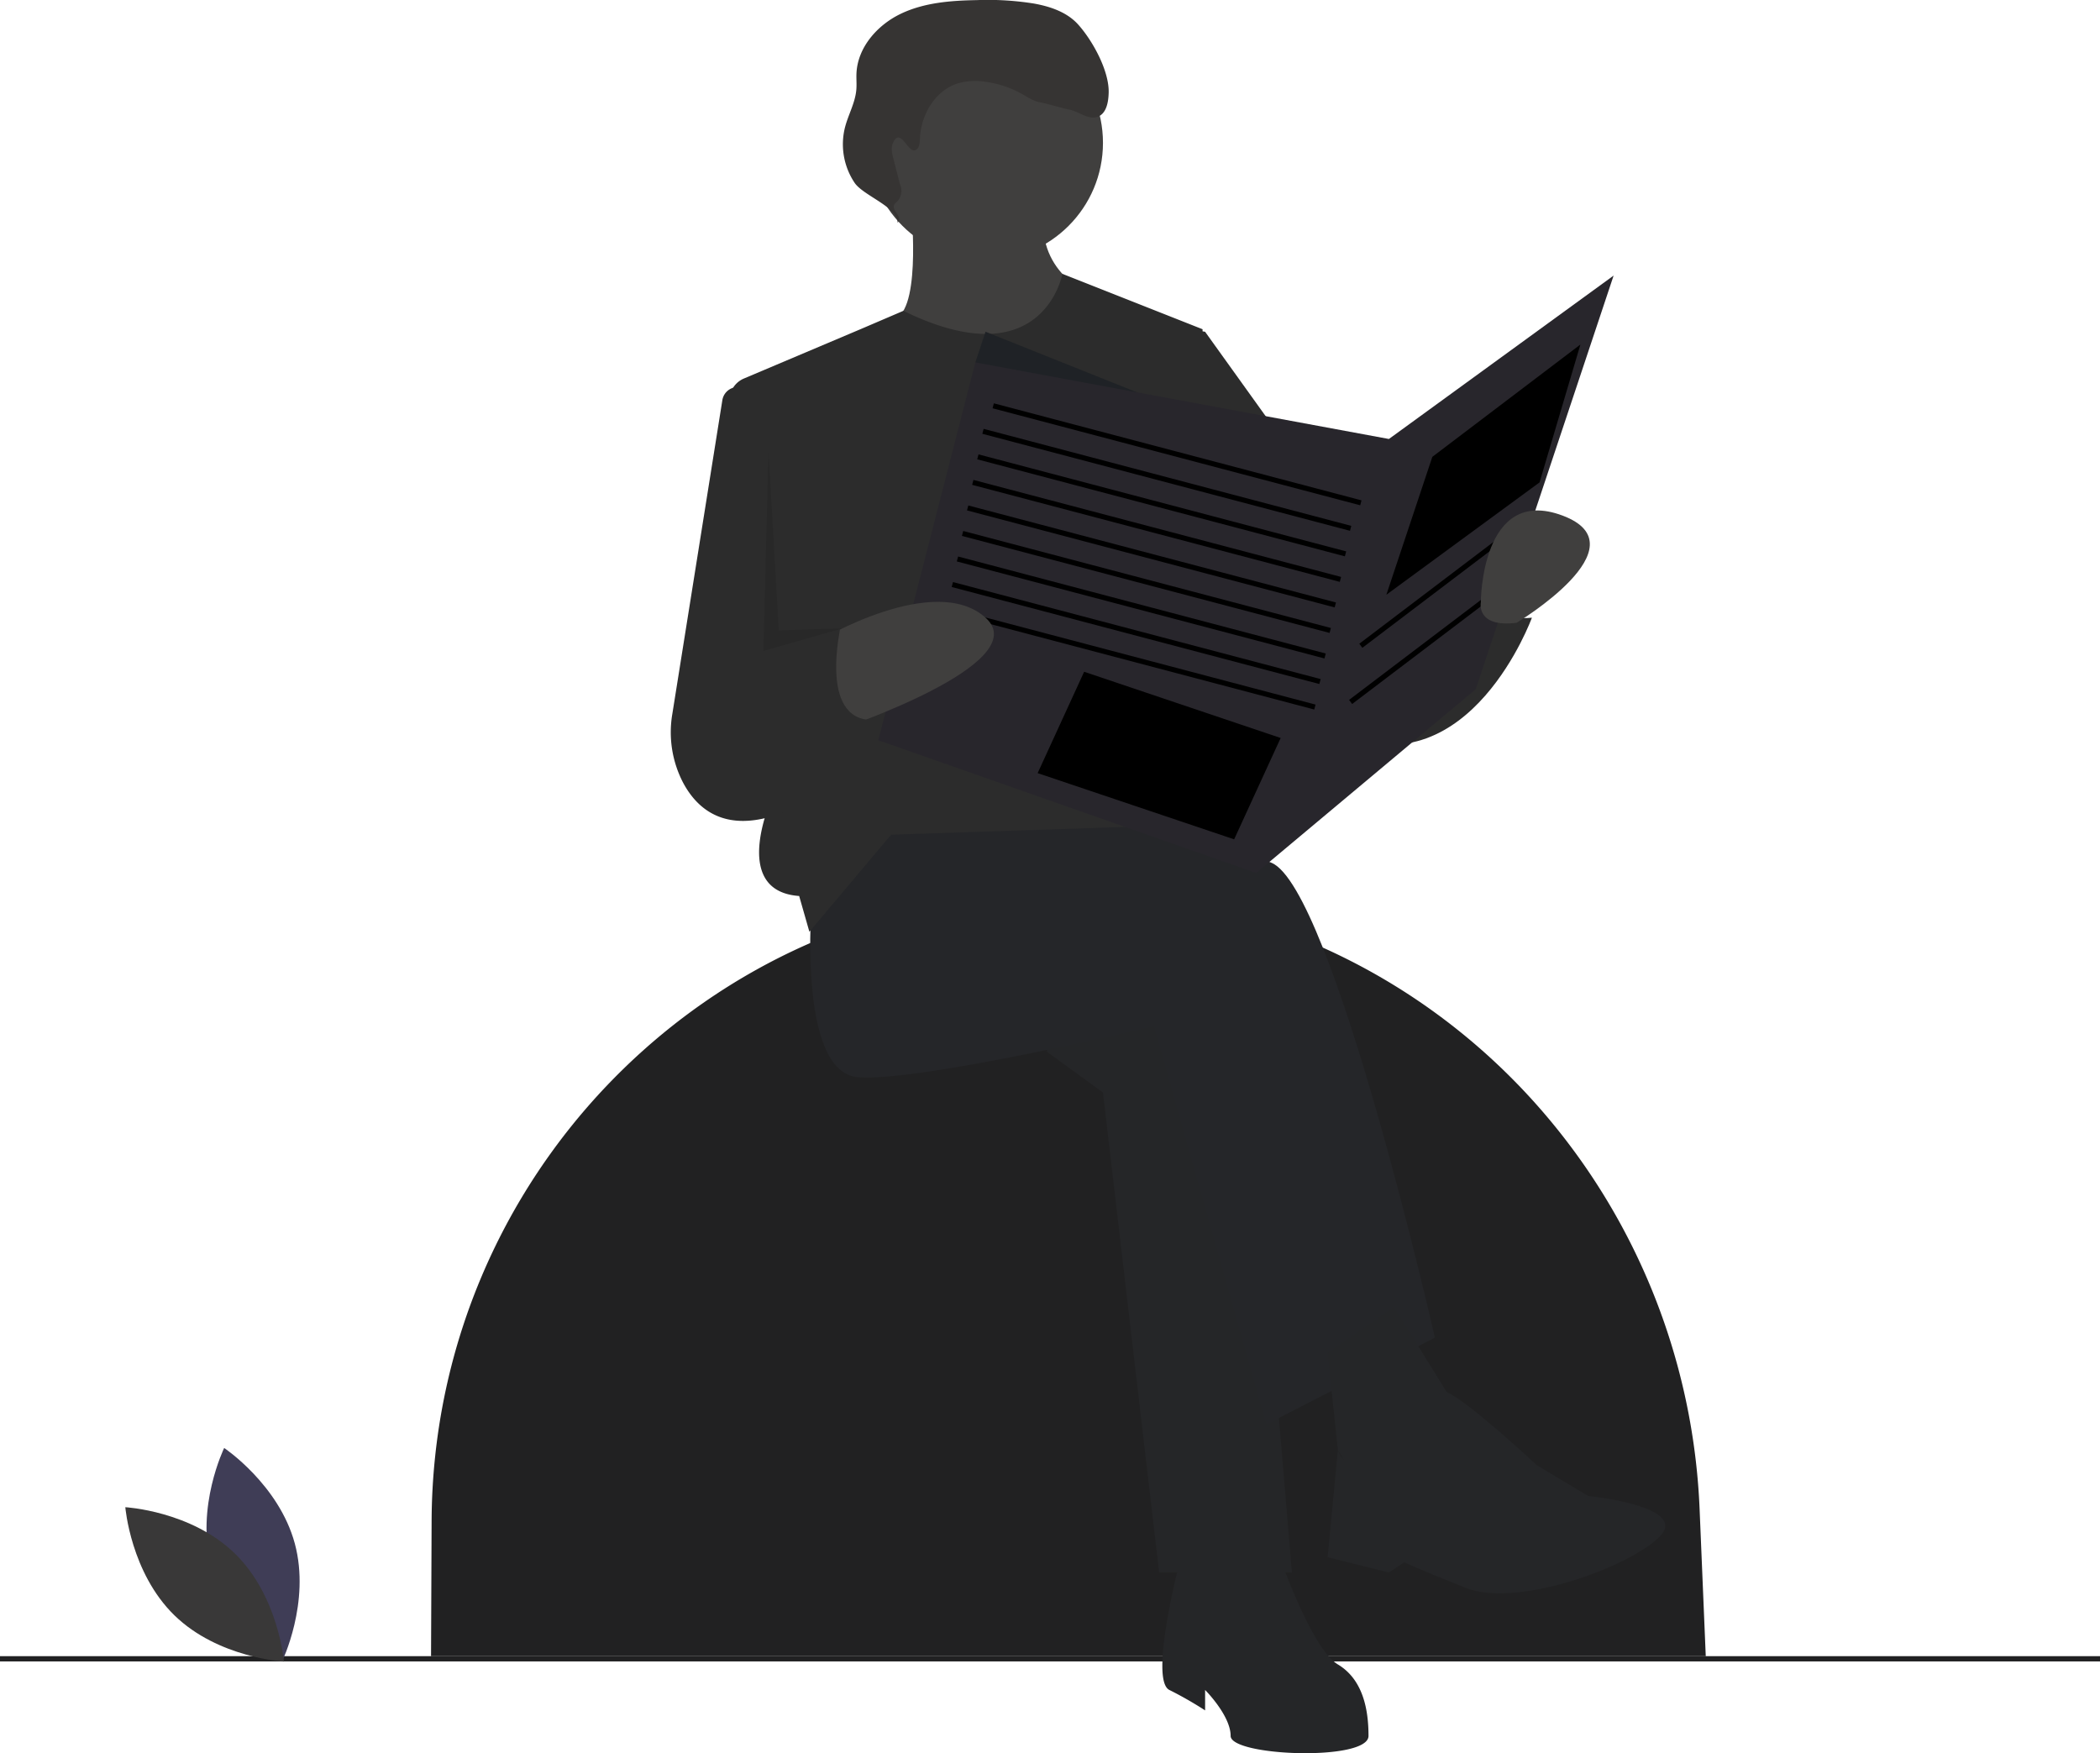 <?xml version="1.0" encoding="UTF-8"?>
<svg width="799" height="667.08" data-name="Layer 1" version="1.1" viewBox="0 0 799 667.08" xmlns="http://www.w3.org/2000/svg" xmlns:cc="http://creativecommons.org/ns#" xmlns:dc="http://purl.org/dc/elements/1.1/" xmlns:rdf="http://www.w3.org/1999/02/22-rdf-syntax-ns#">
 <title>newspaper</title>
 <g>
  <path transform="translate(-200.5 -116.46)" d="m849.5 746.62h-485l0.219-51.422c0.553-130.12 104.41-237.33 234.51-239.54q2.108-0.036 4.223-0.036h4e-4a245.34 245.34 0 0 1 85.752 15.406c92.054 34.283 153.84 121.38 157.95 219.53z" fill="#212122"/>
  <rect y="630.16" width="799" height="2" fill="#212122"/>
  <polygon points="398.29 400.16 419.66 415.71 441.03 598.33 491.54 598.33 474.06 390.45 404.12 363.25" fill="#252628"/>
  <path transform="translate(-200.5 -116.46)" d="m509.42 458.34s-5.828 66.055 17.485 67.998 112.68-19.428 112.68-19.428l42.741 151.54 64.112-33.027s-38.856-170.97-62.169-180.68-101.02-29.142-101.02-29.142l-56.341 9.714z" fill="#252629"/>
 </g>
 <g fill="#252628">
  <path transform="translate(-200.5 -116.46)" d="m649.3 710.91s-11.657 44.684-3.886 48.57a140.53 140.53 0 0 1 13.6 7.771v-7.771s9.714 9.714 9.714 17.485 52.455 9.714 52.455 0-1.943-21.371-11.657-27.199-21.371-38.856-21.371-38.856z"/>
  <polygon points="505.14 514.79 509.02 551.7 522.62 575.02 555.65 538.1 530.4 497.3"/>
  <path transform="translate(-200.5 -116.46)" d="m736.72 668.16s7.154-24.46 14.262-21.944 34.307 27.772 34.307 27.772l19.428 11.657s38.856 3.886 27.199 15.542-54.398 27.199-73.826 19.428-23.313-9.714-23.313-9.714l-5.828 3.886-23.313-5.828 3.886-40.799s5.828 17.485 27.199 0z"/>
 </g>
 <circle cx="374.97" cy="54.349" r="44.684" fill="#403f3e"/>
 <path transform="translate(-200.5 -116.46)" d="m547.3 197.04s3.886 40.799-7.771 40.799 1.943 50.512 33.027 50.512 42.741-60.226 42.741-60.226-21.371-7.771-17.485-33.027-50.512 1.943-50.512 1.943z" fill="#403f3e"/>
 <g fill="#2c2c2c">
  <path transform="translate(-200.5 -116.46)" d="m544.21 234.73-16.332 6.998-44.325 18.753a9 9 0 0 0-5.437 9.294l16.734 148.75s-17.485 36.913 9.714 38.856l3.885 13.6 31.085-36.913 116.57-3.886 1.943-188.45-53.336-21.076s-7.254 40.108-60.499 14.078z"/>
  <path transform="translate(-200.5 -116.46)" d="m489.99 266.01-7.179-2.051a5.919 5.919 0 0 0-7.471 4.759l-19.052 119.51a41.502 41.502 0 0 0 4.055 25.917c5.887 11.146 18.113 21.254 43.247 9.233l17.485-126.28z"/>
  <path transform="translate(-200.5 -116.46)" d="m635.7 238.81 23.313 3.886 64.112 89.368 5.828 15.542 36.913-11.657s-1.943 17.485 17.485 15.542c0 0-23.313 64.112-71.883 44.684s-64.112-77.711-64.112-77.711z"/>
 </g>
 <g>
  <polygon points="462.4 161.2 374.97 126.23 371.09 137.89 411.89 172.86" fill="#1f2226"/>
  <path transform="translate(-200.5 -116.46)" d="m548.57 173.66c1.65-0.441 1.893-2.632 1.948-4.339 0.296-9.143 5.801-18.524 14.553-21.185a24.467 24.467 0 0 1 10.313-0.568 39.063 39.063 0 0 1 13.967 4.66c2.279 1.281 4.515 2.825 7.101 3.216 1.708 0.259 9.101 2.408 10.801 2.711 3.738 0.665 7.212 4.01 10.799 2.765 3.432-1.191 4.191-5.634 4.274-9.265 0.189-8.273-6.092-19.724-11.624-25.878-4.198-4.67-10.519-6.827-16.698-7.948a111.17 111.17 0 0 0-21.838-1.329c-9.889 0.176-20.051 0.94-28.968 5.218s-16.407 12.794-16.834 22.675c-0.089 2.058 0.123 4.125-0.05 6.178-0.422 5.008-3.082 9.532-4.329 14.4a26.35 26.35 0 0 0 3.68 21.057c3.309 4.87 16.543 9.291 16.351 15.176 2.392-2.478-3.249-4.972-0.857-7.45a5.893 5.893 0 0 0 1.752-7.199l-2.54-9.907c-0.465-1.814-0.922-3.777-0.22-5.513 2.723-6.728 5.666 3.259 8.418 2.525z" fill="#363433"/>
  <polygon points="371.09 137.89 334.18 281.66 477.94 332.17 561.48 262.23 613.94 104.86 528.45 167.03" fill="#28262c"/>
 </g>
 <g>
  <rect transform="translate(2.659 725.91) rotate(-75.217)" x="647.36" y="216.99" width="1.942" height="144.67"/>
  <rect transform="translate(-9.627 729.38) rotate(-75.217)" x="643.47" y="226.7" width="1.942" height="144.67"/>
  <rect transform="translate(-20.467 734.74) rotate(-75.217)" x="641.53" y="236.41" width="1.942" height="144.67"/>
  <rect transform="translate(-31.306 740.1) rotate(-75.217)" x="639.59" y="246.13" width="1.942" height="144.67"/>
  <rect transform="translate(-42.146 745.46) rotate(-75.217)" x="637.64" y="255.84" width="1.942" height="144.67"/>
  <rect transform="translate(-52.985 750.81) rotate(-75.217)" x="635.7" y="265.56" width="1.942" height="144.67"/>
  <rect transform="translate(-63.825 756.17) rotate(-75.217)" x="633.76" y="275.27" width="1.942" height="144.67"/>
  <rect transform="translate(-74.664 761.53) rotate(-75.217)" x="631.81" y="284.98" width="1.942" height="144.67"/>
  <rect transform="translate(-85.504 766.88) rotate(-75.217)" x="629.87" y="294.7" width="1.942" height="144.67"/>
 </g>
 <path transform="translate(-200.5 -116.46)" d="m512.35 360.1s43.695-26.099 63.123-8.614-56.341 42.741-56.341 42.741z" fill="#403f3e"/>
 <path transform="translate(-200.5 -116.46)" d="m464.73 372.86 56.341-21.371s-9.714 36.913 9.714 38.856l-27.199 33.027s-54.398 0-38.856-50.512z" fill="#2c2c2c"/>
 <g>
  <polygon points="412.49 255.6 487.26 280.8 469.56 319.36 394.8 294.17"/>
  <polygon points="544.97 173.83 601.31 131.09 585.77 183.54 527.48 226.29"/>
  <rect transform="translate(-254.73 403.94) rotate(-37.183)" x="711.08" y="339.83" width="70.718" height="1.943"/>
  <rect transform="translate(-268.43 405.94) rotate(-37.183)" x="707.19" y="361.2" width="70.718" height="1.943"/>
 </g>
 <path transform="translate(-200.5 -116.46)" d="m777.52 353.43s48.57-29.142 17.485-40.799-31.085 33.027-31.085 33.027-1.943 9.714 13.6 7.771z" fill="#403f3e"/>
 <polygon points="292.4 171.89 290.46 247.66 320.58 239.06 296.29 239.88" opacity=".1"/>
 <path transform="translate(-200.5 -116.46)" d="m280.91 712.35c6.073 22.45 26.875 36.354 26.875 36.354s10.955-22.495 4.882-44.945-26.875-36.354-26.875-36.354-10.955 22.495-4.882 44.945z" fill="#3f3d56"/>
 <path transform="translate(-200.5 -116.46)" d="m289.83 707.53c16.665 16.223 18.7 41.16 18.7 41.16s-24.984-1.364-41.648-17.587-18.7-41.16-18.7-41.16 24.984 1.364 41.648 17.587z" fill="#393838"/>
</svg>
